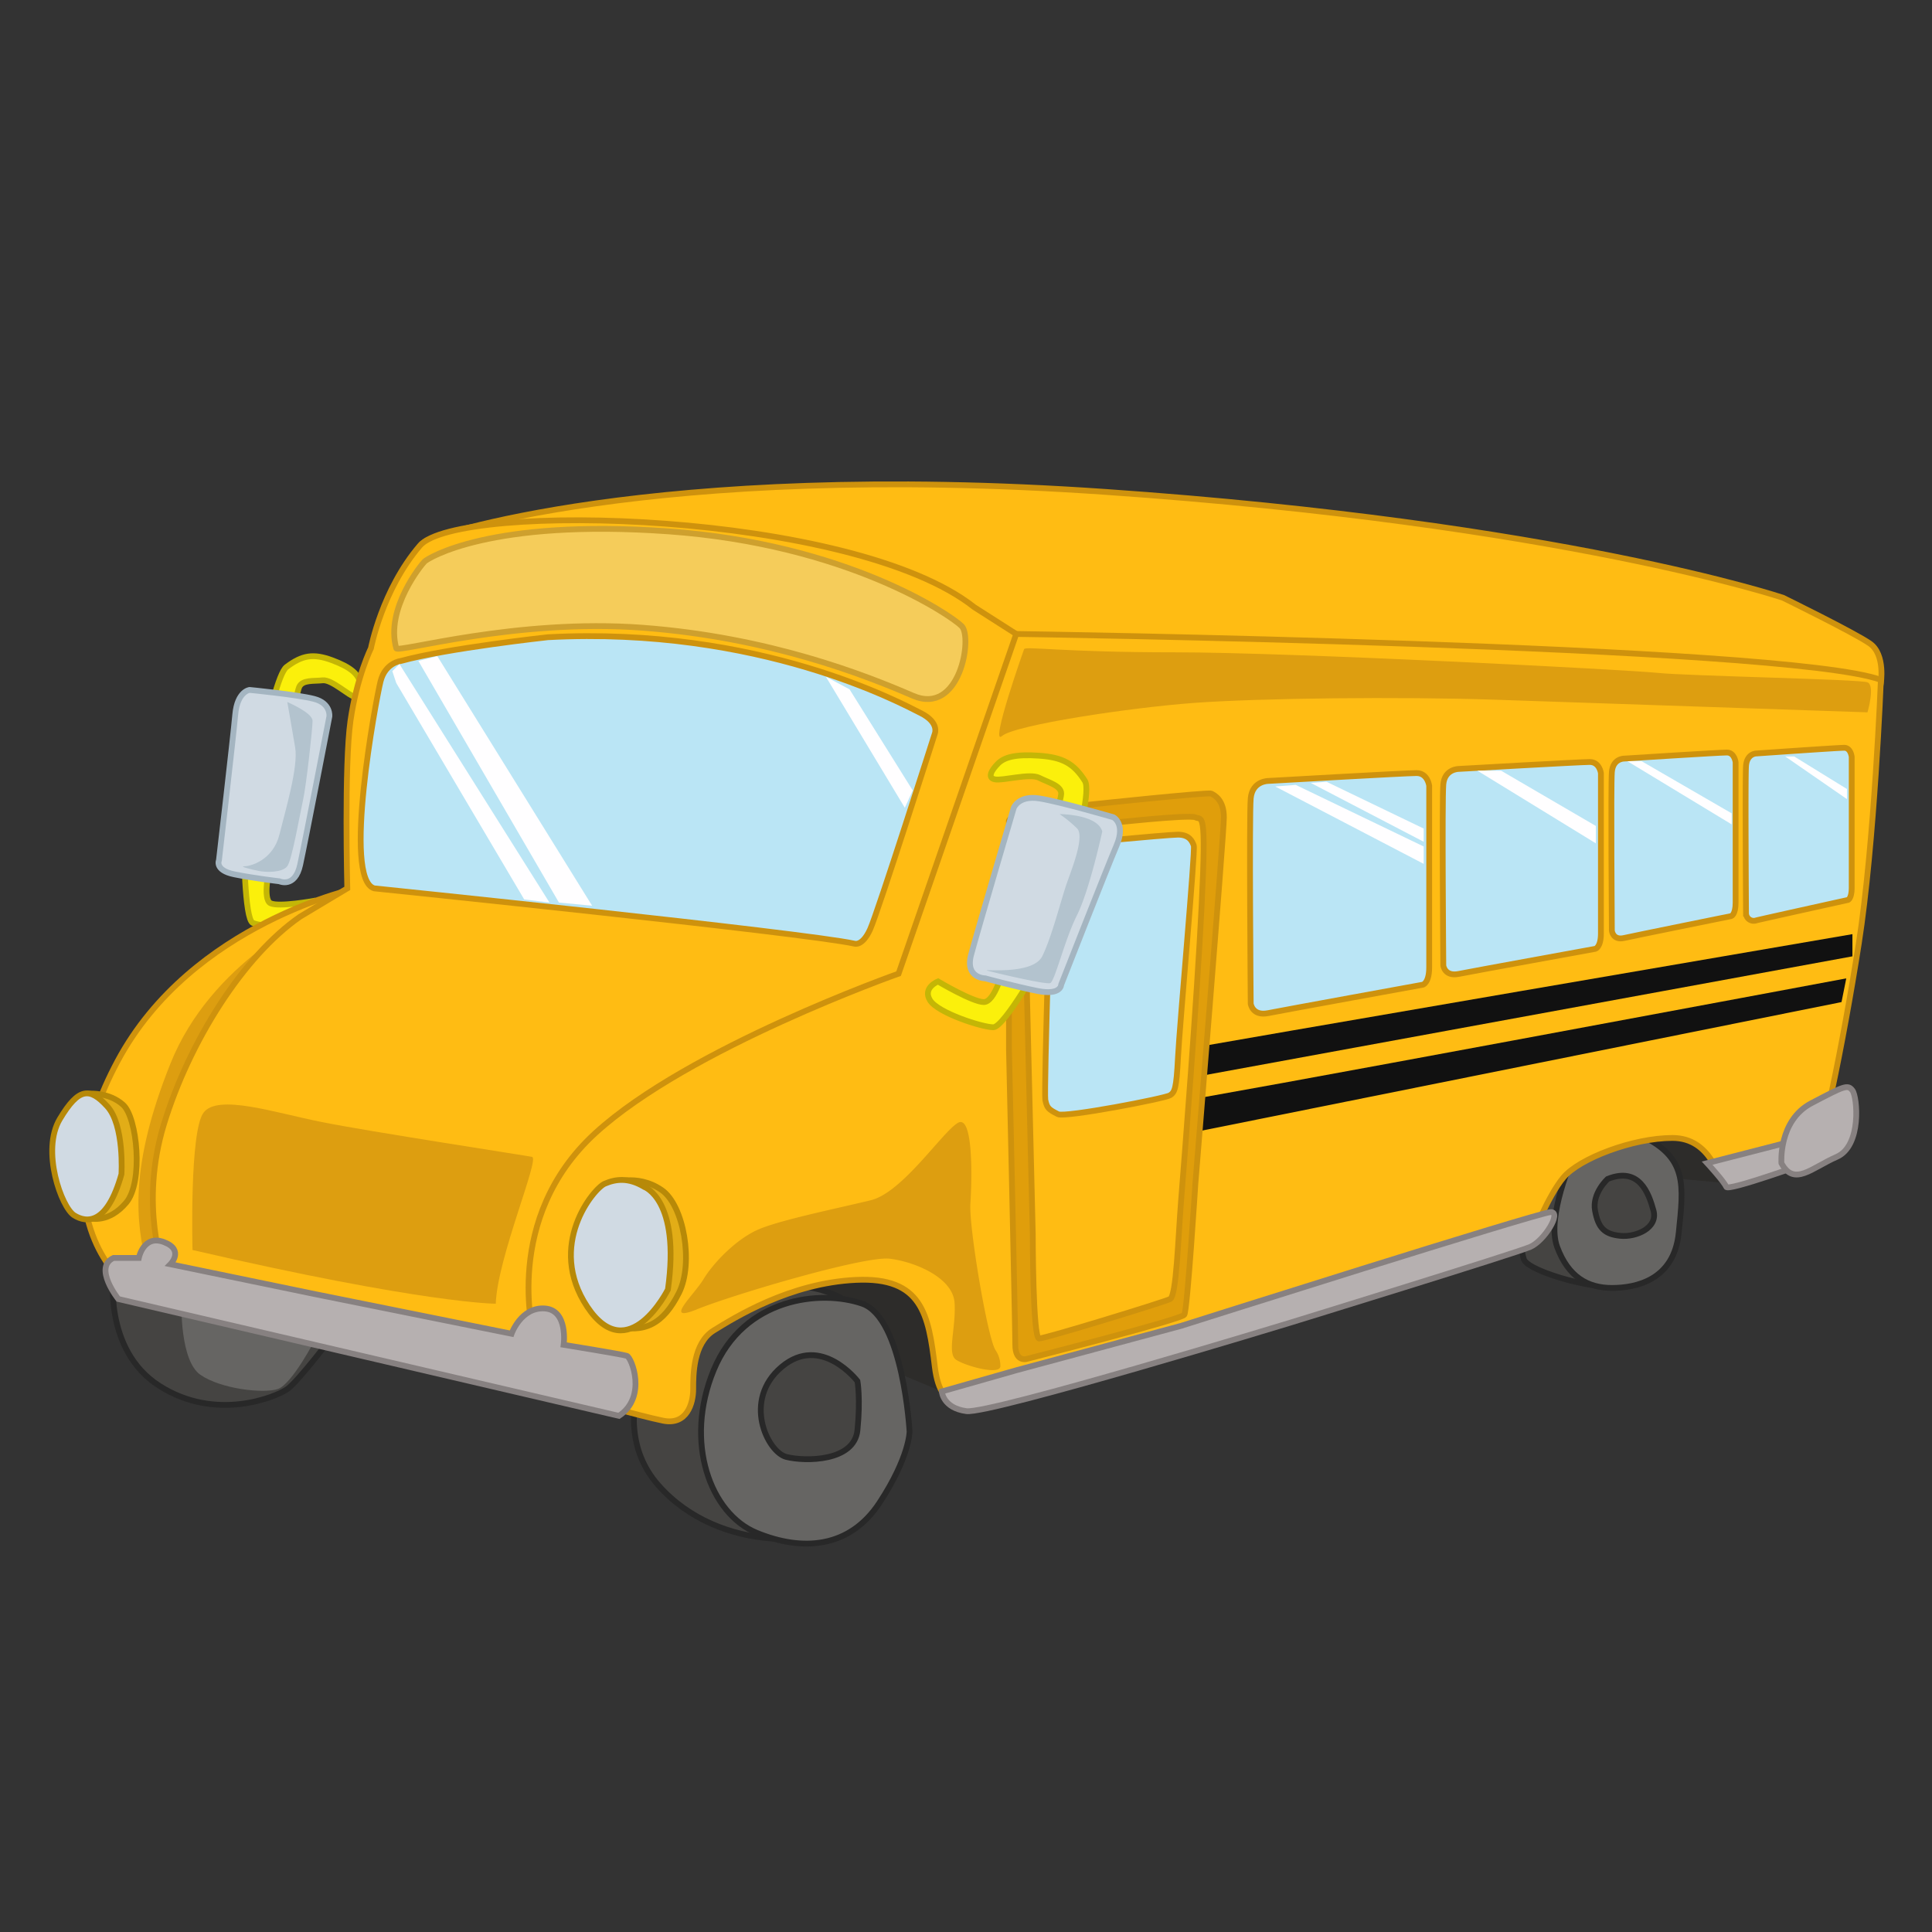 <svg id="Layer_2" data-name="Layer 2" xmlns="http://www.w3.org/2000/svg" viewBox="0 0 1000 1000"><rect x="0" y="0" width="1000" height="1000" fill="#333333" stroke="none"/><defs><style>.cls-1{fill:#ffbc13;}.cls-1,.cls-13,.cls-14{stroke:#ce920d;}.cls-1,.cls-10,.cls-11,.cls-13,.cls-14,.cls-16,.cls-3,.cls-4,.cls-6,.cls-7,.cls-9{stroke-miterlimit:10;stroke-width:3px;}.cls-2{fill:#2d2c2a;}.cls-3{fill:#454442;}.cls-3,.cls-4{stroke:#282828;}.cls-4,.cls-5{fill:#666563;}.cls-6{fill:#fbf00b;stroke:#c4b606;}.cls-10,.cls-7{fill:#d0dae3;}.cls-7{stroke:#a4b5c1;}.cls-8{fill:#dd9e10;}.cls-9{fill:#e2ad17;}.cls-10,.cls-9{stroke:#b78908;}.cls-11{fill:#b6b0b0;stroke:#878181;}.cls-12{fill:#111;}.cls-13{fill:#e09e0b;}.cls-14{fill:#bae5f5;}.cls-15{fill:#fffeff;}.cls-16{fill:#f5cc5a;stroke:#cea02e;}.cls-17{fill:#b3c3ce;}</style></defs><title>school bus</title><path class="cls-1" d="M220,280.16c2.24-1.84,115.88-41.9,352.14-25.55s350.7,54.78,350.7,54.78,36.79,18,45,23.7S973.47,354,973.47,354L685,361.71l-196.2-22.08L329.37,289.77l-102.19-8.18Z"/><path class="cls-2" d="M494.5,723c-6.54-2.45-62.95-26.16-62.95-26.16l-45-45,85.84-19.62L506,687.07Z"/><path class="cls-3" d="M446.68,680.94s-22.89-34.33-99.74-1.63c0,0-38,53.54-6.13,89.51s88.29,31.89,106.28,16.35,8.58-62.54,7.76-62.54S446.68,680.94,446.68,680.94Z"/><path class="cls-4" d="M470.79,741s-3.27-58.86-24.52-66.22-61.31-3.27-76.85,34.34-1.63,74.39,22.08,84.2,48.23,8.17,63.76-15.53S470.79,741,470.79,741Z"/><path class="cls-3" d="M443.82,714.87s-18.81-24.53-39.24-7.36-7.36,44.15,2.45,46.6,35.15,2.45,36.79-13.9S443.82,714.87,443.82,714.87Z"/><path class="cls-3" d="M58.77,658.46s-5.72,40.06,23.71,58.86S143,723,148.7,719s23.7-27.8,23.7-27.8Z"/><path class="cls-5" d="M93.92,674.81s-.81,29.43,9.81,36.79,32.7,9.81,40.06,7.36,19.62-26.16,19.62-26.16Z"/><path class="cls-2" d="M897,612.59c-1.95.09-43.64-4-43.64-4l-14.72-33.51L882,566.9Z"/><path class="cls-3" d="M785.53,618.4s.82,27,3.27,33.52,40.88,17.17,49.87,13.08,19.62-18,19.62-18.8,13.9-38.42-4.09-47.42-68.67-4.9-68.67-4.9Z"/><path class="cls-4" d="M814.15,598.78s-13.9,31.07-8.18,46.6,15.82,21.26,28.35,21.26,32.15-4.09,34.6-28.62,4.9-39.24-20.44-50.68S814.15,598.78,814.15,598.78Z"/><path class="cls-3" d="M832.13,610.23s-8.17,7.36-6.54,16.35,4.91,12.26,13.08,13.08,19.62-4.09,17.17-13.08S848.48,603.69,832.13,610.23Z"/><path class="cls-6" d="M139.47,449.25s-3.76,16.28.6,18.3,22.52-1.28,22.52-1.28,4.86,5.85-1,10.34-26.39,3.1-30.75,1.08-4.54-40.84-4.54-40.84,13.86-85.47,22-91.61,13.87-7.09,23.56-3.51,13.35,7.09,14.47,11.21,1.27,8.69-2.19,8-12.33-9.31-17.09-8.81-10.44-.33-12.16,3.38-6.26,33.13-6.26,33.13Z"/><path class="cls-7" d="M144.6,456.14s8.09,3.74,10.76-8.54,15.12-76.77,15.12-76.77.88-6.8-7.9-9.07-33.39-4.65-33.39-4.65-6.35.66-7.43,12.78-8.43,75.37-8.43,75.37-2.4,5.2,8,7.3S144.6,456.14,144.6,456.14Z"/><path class="cls-1" d="M185.89,459.4s-86.65,18-125.07,89.92-2.46,107.1-2.46,108.73,63.77,14.72,63.77,14.72l21.25-146.34L185.89,461Z"/><path class="cls-8" d="M163.41,473.7s-53.95,23.71-75.21,76.85-18,81.75-12.26,104.64S115.18,638,115.18,638l9-70.3S151.15,483.51,163.41,473.7Z"/><path class="cls-9" d="M46.51,630.67c.82,0,9.81,2.45,18.8-8.18s5.72-44.14-1.63-50.68-17.17-5.73-17.17-5.73l1.63,49Z"/><path class="cls-10" d="M62.86,607.78s1.63-25.35-7.36-35.16S40.79,562.81,31,579.16s.81,45.78,7.35,49.87S55.5,633.94,62.86,607.78Z"/><path class="cls-1" d="M84.93,658.46c0-.82-13.08-34.33,0-76.84s40.88-86.66,70.31-107.1l24.52-14.71s-1.63-63.77,1.64-86.66S192,335.55,192,335.55s5.72-30.25,25.34-53.14,224-18,286.94,31.88l38.42,24.53L493.68,485.15,461,533.38l-109.54,94-61.31,80.11Z"/><path class="cls-1" d="M276.23,691.16s-16.35-60.49,31.88-104.64,157-82.57,157-82.57L526,328.14s398.49,5.77,447.54,23.76c0,0-3.27,84.2-11.44,136.52s-20.44,112-24.53,112.82-40.06,13.08-44.15,11.44S886.09,589,865.65,589s-48.23,10.63-56.41,20.44-16.35,31.07-16.35,31.07L565.63,709.15,502.68,723s-15.54,11.45-18.81-15.53-6.54-46.6-40.87-45-62.95,19.62-73.58,26.16S358.8,711.6,358.8,719s-3.27,18.8-15.54,16.35S296.67,723,296.67,723Z"/><path class="cls-11" d="M163.41,669.91l101.37,20.43s4.91-13.89,17.17-13.08,9.81,18.81,9.81,18.81,30.25,4.9,32.7,5.72,10.63,21.25-4.09,31.06L61.22,672.36S48.14,656,58.77,651.1H71.85s2.45-12.26,13.08-8.17,3.27,11.44,3.27,11.44Z"/><path class="cls-9" d="M315.47,612.68c.82,0,13.9-5.72,27,3.27,11.45,7.88,16.61,37.9,9,53.14-8.18,16.35-18,21.25-33.52,17.17S315.47,612.68,315.47,612.68Z"/><path class="cls-10" d="M333.45,614.32s18.81,6.54,12.27,53.13c0,0-20.44,40.88-41.7,9s3.27-61.32,9-63.77S325.28,609.41,333.45,614.32Z"/><path class="cls-12" d="M613,543.19c2.45-.82,345.81-59.68,345.81-59.68V495L611.41,558.72Z"/><path class="cls-12" d="M609,570.17c1.64.82,346.63-63.77,346.63-63.77l-2.46,12.27L603.23,589Z"/><path class="cls-1" d="M529.65,692.8c0-1.64-3.27-159.42-3.27-159.42L528,440.19l6.54-15.54,89.11-8.17,4.9,13.08-13.08,188-5.72,60.49-74.39,21.26-5.73-2.46Z"/><path class="cls-13" d="M626.94,410.76c-1.64-.82-63,5.72-63,5.72-45.78,3.27-41.69,9-41.69,9V543.19s3.27,143.88,3.27,152.88,5.72,7.35,5.72,7.35S611.41,683,613,680.53s5.72-67.85,5.72-67.85S633.48,432,633.48,423,628.57,411.57,626.94,410.76ZM622,468c-2.45,49.87-9,132.44-10.62,152.88s-2.46,49.86-5.73,51.5S541.1,692.8,537.83,692.8s-3.27-54-3.27-54L531.29,504s1.63-66.22,3.27-70.3,36-7.36,36-7.36c1.64,0,45-4.91,48.23-3.27S624.49,418.11,622,468Z"/><path class="cls-14" d="M547.64,576.71c3.66,1.83,55.59-8.17,58-9.81s3.27-3.27,4.09-19.62,9-107.09,8.18-109.55-2.46-5.72-8.18-5.72-65.4,5.72-65.4,5.72-4.09,127.54-3.27,131.62S542.73,574.26,547.64,576.71Z"/><path class="cls-6" d="M519,502.32s-4.09,16.35-9.81,16.35S485.51,508,485.51,508s-8.18,3.27-4.09,9.81,27,13.9,32.7,13.9,25.34-35.16,25.34-35.16,27.8-83.38,22.08-92.37S550.09,392,537.83,391.14s-18,.81-21.26,4.08-5.72,7.36-1.63,8.18,18-3.27,22.89-.82,11.44,4.09,11.44,8.18-9.81,32.7-9.81,32.7Z"/><path class="cls-7" d="M510,506.4s-10.62,0-7.35-12.26,22.07-76,22.07-76,2.45-6.54,13.08-4.9S576.25,423,576.25,423s6.54,3.27,1.64,14.71-28.62,71.94-28.62,71.94,0,5.73-12.26,3.27S510,506.4,510,506.4Z"/><path class="cls-14" d="M656.37,404.22s-8.18,0-9,9,0,106.27,0,106.27.81,6.54,9,4.91,80.11-14.72,80.11-14.72,3.27-.81,3.27-9v-94s-.81-6.54-6.54-6.54S656.37,404.22,656.37,404.22Z"/><path class="cls-14" d="M755,398s-7.22,0-7.94,7.94,0,93.84,0,93.84.72,5.77,7.94,4.33,70.74-13,70.74-13,2.89-.73,2.89-7.94v-83s-.72-5.77-5.78-5.77S755,398,755,398Z"/><path class="cls-14" d="M840.52,392.66s-5.67,0-6.23,6.95,0,82.13,0,82.13.56,5.06,6.23,3.79,55.56-11.37,55.56-11.37,2.27-.63,2.27-7V394.56s-.57-5.06-4.54-5.06S840.52,392.66,840.52,392.66Z"/><path class="cls-14" d="M909.06,390s-4.84,0-5.32,6.46,0,76.4,0,76.4a4,4,0,0,0,5.32,3.53c4.84-1.18,47.44-10.58,47.44-10.58s1.94-.59,1.94-6.47V391.75s-.49-4.7-3.88-4.7S909.06,390,909.06,390Z"/><path class="cls-11" d="M526.38,709.15l-38.89,11.07s.47,8.55,12.73,10.18,167.59-45.78,167.59-45.78,116.91-36,124.26-39.24,16.35-18,10.63-18-191.29,58.86-191.29,58.86Z"/><path class="cls-11" d="M883.63,602.05,934.32,589,936,601.66s-41.7,15.11-42.52,12.66S883.63,602.05,883.63,602.05Z"/><path class="cls-11" d="M922.06,602.05S920.42,580,937.59,571s18.8-9.81,21.26-6.54,4.9,28.61-8.18,34.33S928.6,614.32,922.06,602.05Z"/><path class="cls-14" d="M193.66,459.81S416,482.7,442.18,488.42c0,0,4.09,1.63,8.18-7.36s33.51-101.37,33.51-101.37,2.46-5.72-7.35-10.63-83.39-45-192.93-39.24c0,0-52.32,5.73-76,12.27,0,0-8.18.81-10.63,10.62S177.31,454.9,193.66,459.81Z"/><polygon class="cls-15" points="205.1 353.53 271.32 465.53 284.4 467.16 206.74 343.72 203.06 347.4 205.1 353.53"/><polygon class="cls-15" points="216.55 342.09 289.31 467.16 306.48 468.8 226.36 339.63 216.55 342.09"/><polygon class="cls-15" points="439.73 356.8 472.43 409.12 468.34 418.11 427.47 350.26 439.73 356.8"/><path class="cls-16" d="M205.11,335.55c.69,2.49,62.13-15.54,127.53-10.63s115.26,24.52,139.79,35.15,31.06-30.25,25.34-36-59.68-42.51-152-49.05S221.46,289,219.82,290.58,199.38,315.11,205.11,335.55Z"/><path class="cls-8" d="M99.65,647S98,585.7,105.37,575.89s36.79,0,61.31,4.91,104.64,17.17,108.73,18-18,52.32-18.8,76C256.61,674.81,219.82,674.81,99.65,647Z"/><path class="cls-8" d="M515.35,698.93c-4.09-5.73-13.9-63.77-13.08-76s1.63-46.6-6.54-41.69-28.61,36-45,40-45,9.81-57.23,14.72S369,654,364.11,662.14s-21.26,22.89-3.27,15.53,86.66-27.79,99.74-26.16,32.7,9.81,33.51,22.89-4.08,26.16.82,29.43S517.8,712,517.8,707.1A14.67,14.67,0,0,0,515.35,698.93Z"/><path class="cls-8" d="M530.06,336c.82-1.63,19.57,1.64,78.48,1.64,59.68,0,233.81,9,249.34,10.63s104.64,3.27,108.73,4.9,0,15.53,0,15.53-143.88-4.9-192.93-6.54-121.81-.81-155.33,1.64-93.19,11.45-99.73,17.17S530.06,336,530.06,336Z"/><path class="cls-17" d="M570.53,430.38S564,460.62,557.45,473.7,546,508,543.55,508.86s-30.25-5.73-32.7-6.54,23.71,2.45,28.61-7.36,9.89-29.75,12.71-37.77,9.37-24.36,5.28-28.45a67.74,67.74,0,0,0-9-7.36S568.08,421.38,570.53,430.38Z"/><path class="cls-17" d="M148.7,363.34c1.63.82,13.08,5.72,13.08,9.81s-3.27,33.52-4.91,40.88-5.72,31.06-8.17,34.33-10.63,3.27-14.72,2.45-10.63-2.45-7.36-2.45,14.72-3.27,18-16.35,9.81-35.15,8.17-45S148.7,363.34,148.7,363.34Z"/><polygon class="cls-15" points="660.05 407.08 670.67 406.26 736.89 438.14 736.89 447.13 660.05 407.08"/><polygon class="cls-15" points="678.49 405.25 686.57 404.63 736.89 428.86 736.89 435.69 678.49 405.25"/><polygon class="cls-15" points="764.69 398.9 776.95 398.9 826 427.51 826 436.51 764.69 398.9"/><polygon class="cls-15" points="842.35 394 849.71 394 896.31 420.98 896.31 426.7 842.35 394"/><polygon class="cls-15" points="924.04 391.55 928.68 391.55 955.98 408.39 955.98 413.62 924.04 391.55"/></svg>